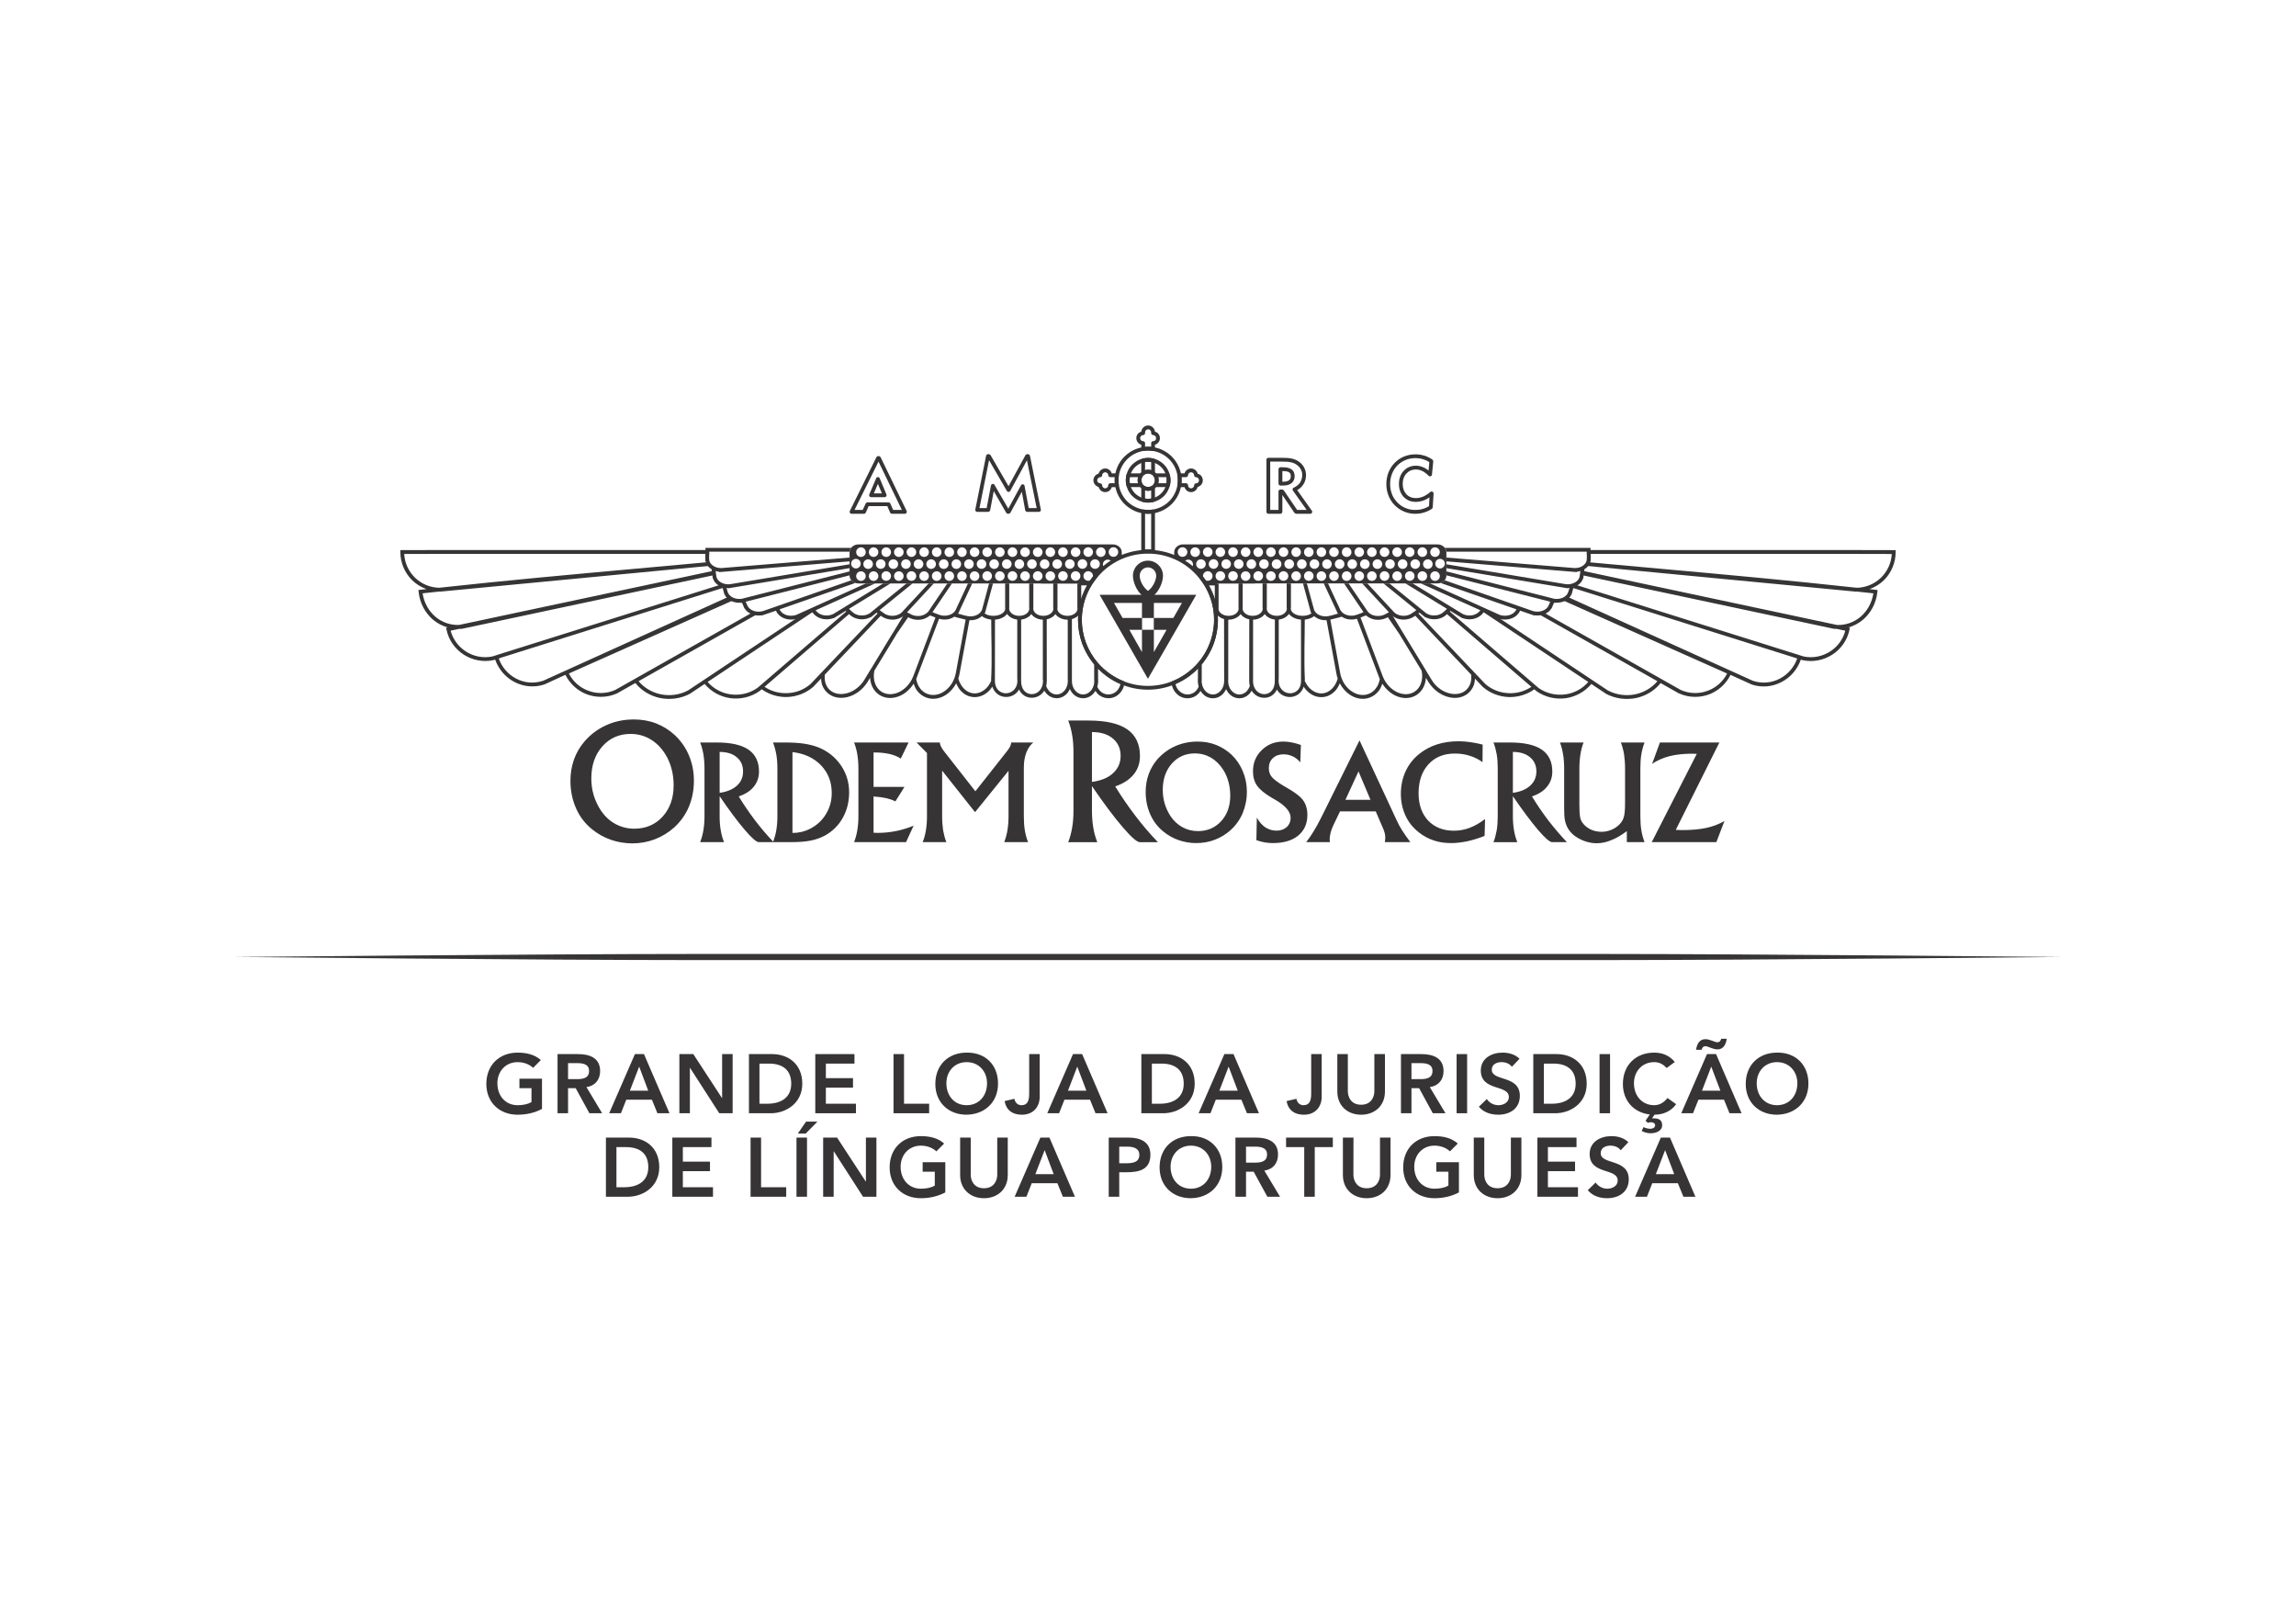 <?xml version="1.0" encoding="UTF-8"?> <!-- Creator: CorelDRAW X7 --> <svg xmlns="http://www.w3.org/2000/svg" xmlns:xlink="http://www.w3.org/1999/xlink" xml:space="preserve" width="297mm" height="210mm" style="shape-rendering:geometricPrecision; text-rendering:geometricPrecision; image-rendering:optimizeQuality; fill-rule:evenodd; clip-rule:evenodd" viewBox="0 0 29700 21000"> <defs> <style type="text/css"> <![CDATA[ .fil0 {fill:#373435} ]]> </style> </defs> <g id="Layer_x0020_1">  <path class="fil0" d="M7011 13951l-292 0 0 123 156 0 0 180c-47,27 -110,40 -179,40 -158,0 -262,-121 -262,-284 0,-152 104,-273 262,-273 77,0 151,27 200,74l100 -101c-80,-71 -184,-96 -301,-96 -235,0 -404,160 -404,405 0,238 169,398 404,398 118,0 224,-26 316,-75l0 -391z"></path> <path class="fil0" d="M7212 14398l136 0 0 -324 99 0 177 324 165 0 -203 -338c113,-16 177,-97 177,-208 0,-171 -139,-219 -285,-219l-266 0 0 765zm136 -441l0 -207 118 0c70,0 154,11 154,101 0,100 -89,106 -166,106l-106 0z"></path> <path class="fil0" d="M7880 14398l152 0 69 -175 332 0 71 175 156 0 -330 -765 -117 0 -333 765zm268 -292l120 -311 117 311 -237 0z"></path> <polygon class="fil0" points="8788,14398 8924,14398 8924,13811 8926,13811 9304,14398 9477,14398 9477,13633 9341,13633 9341,14201 9339,14201 8968,13633 8788,13633 "></polygon> <path class="fil0" d="M9688 14398l285 0c183,0 405,-121 405,-382 0,-260 -188,-383 -389,-383l-301 0 0 765zm136 -123l0 -519 124 0c166,0 287,74 287,260 0,185 -139,259 -310,259l-101 0z"></path> <polygon class="fil0" points="10546,14398 11072,14398 11072,14275 10683,14275 10683,14067 11034,14067 11034,13944 10683,13944 10683,13756 11053,13756 11053,13633 10546,13633 "></polygon> <polygon class="fil0" points="11558,14398 12019,14398 12019,14275 11694,14275 11694,13633 11558,13633 "></polygon> <path class="fil0" d="M12099 14019c0,238 169,398 404,398 239,-4 407,-164 407,-403 0,-245 -168,-405 -407,-400 -235,0 -404,160 -404,405l0 0zm143 -9c0,-152 104,-273 262,-273 159,0 264,121 264,273 0,163 -105,284 -264,284 -158,0 -262,-121 -262,-284l0 0z"></path> <path class="fil0" d="M13449 13633l-136 0 0 513c0,92 -22,148 -100,148 -48,0 -82,-33 -91,-83l-127 30c23,121 104,176 224,176 154,0 230,-109 230,-231l0 -553z"></path> <path class="fil0" d="M13547 14398l153 0 69 -175 331 0 71 175 156 0 -329 -765 -118 0 -333 765zm268 -292l120 -311 118 311 -238 0z"></path> <path class="fil0" d="M14764 14398l285 0c184,0 405,-121 405,-382 0,-260 -188,-383 -388,-383l-302 0 0 765zm136 -123l0 -519 125 0c166,0 287,74 287,260 0,185 -139,259 -310,259l-102 0z"></path> <path class="fil0" d="M15505 14398l153 0 69 -175 331 0 72 175 155 0 -329 -765 -118 0 -333 765zm268 -292l120 -311 118 311 -238 0z"></path> <path class="fil0" d="M17097 13633l-136 0 0 513c0,92 -23,148 -100,148 -48,0 -82,-33 -91,-83l-128 30c24,121 105,176 225,176 153,0 230,-109 230,-231l0 -553z"></path> <path class="fil0" d="M17915 13633l-137 0 0 480c0,75 -41,175 -171,175 -131,0 -172,-100 -172,-175l0 -480 -136 0 0 484c0,185 133,300 308,300 175,0 308,-115 308,-300l0 -484z"></path> <path class="fil0" d="M18122 14398l136 0 0 -324 99 0 177 324 164 0 -203 -338c114,-16 178,-97 178,-208 0,-171 -139,-219 -286,-219l-265 0 0 765zm136 -441l0 -207 118 0c70,0 154,11 154,101 0,100 -90,106 -166,106l-106 0z"></path> <polygon class="fil0" points="18842,14398 18978,14398 18978,13633 18842,13633 "></polygon> <path class="fil0" d="M19656 13693c-59,-57 -139,-79 -219,-79 -142,0 -282,73 -282,231 0,273 363,177 363,344 0,70 -72,105 -134,105 -61,0 -118,-29 -151,-80l-103 100c63,74 156,103 251,103 150,0 279,-80 279,-244 0,-272 -363,-184 -363,-338 0,-70 63,-98 126,-98 53,0 104,19 134,60l99 -104z"></path> <path class="fil0" d="M19834 14398l286 0c183,0 405,-121 405,-382 0,-260 -188,-383 -389,-383l-302 0 0 765zm137 -123l0 -519 124 0c166,0 287,74 287,260 0,185 -139,259 -310,259l-101 0z"></path> <polygon class="fil0" points="20691,14398 20827,14398 20827,13633 20691,13633 "></polygon> <path class="fil0" d="M21665 13735c-75,-88 -164,-121 -268,-121 -235,0 -404,160 -404,405 0,219 142,371 348,395l-55 81 29 27c13,-4 26,-8 40,-8 23,0 55,11 55,39 0,36 -38,46 -61,46 -32,0 -62,-8 -89,-22l-24 50c35,19 75,30 115,30 65,0 150,-26 150,-105 0,-83 -67,-89 -131,-89l32 -46c111,-1 212,-42 280,-136l-112 -80c-51,65 -110,93 -172,93 -157,0 -262,-121 -262,-284 0,-152 105,-273 262,-273 53,0 105,16 161,76l106 -78z"></path> <path class="fil0" d="M21748 14398l152 0 70 -175 331 0 71 175 156 0 -330 -765 -117 0 -333 765zm268 -292l120 -311 118 311 -238 0zm-5 -529c7,-24 20,-46 49,-46 35,0 97,41 156,41 81,0 109,-68 121,-137l-72 0c-7,23 -20,45 -49,45 -35,0 -98,-40 -156,-40 -81,0 -109,68 -121,137l72 0z"></path> <path class="fil0" d="M22582 14019c0,238 168,398 404,398 238,-4 407,-164 407,-403 0,-245 -169,-405 -407,-400 -236,0 -404,160 -404,405l0 0zm142 -9c0,-152 105,-273 263,-273 158,0 263,121 263,273 0,163 -105,284 -263,284 -158,0 -263,-121 -263,-284l0 0z"></path> <path class="fil0" d="M7838 15478l285 0c184,0 405,-121 405,-383 0,-259 -188,-382 -389,-382l-301 0 0 765zm136 -123l0 -519 124 0c167,0 288,74 288,259 0,186 -140,260 -310,260l-102 0z"></path> <polygon class="fil0" points="8697,15478 9223,15478 9223,15355 8833,15355 8833,15147 9184,15147 9184,15024 8833,15024 8833,14836 9203,14836 9203,14713 8697,14713 "></polygon> <polygon class="fil0" points="9709,15478 10170,15478 10170,15355 9845,15355 9845,14713 9709,14713 "></polygon> <path class="fil0" d="M10303 15478l136 0 0 -765 -136 0 0 765zm17 -817l102 0 152 -155 -147 0 -107 155z"></path> <polygon class="fil0" points="10648,15478 10784,15478 10784,14891 10786,14891 11164,15478 11337,15478 11337,14713 11201,14713 11201,15281 11199,15281 10828,14713 10648,14713 "></polygon> <path class="fil0" d="M12228 15031l-293 0 0 123 157 0 0 180c-48,27 -110,40 -179,40 -158,0 -263,-121 -263,-284 0,-152 105,-273 263,-273 76,0 151,27 199,74l101 -101c-80,-72 -185,-96 -302,-96 -235,0 -403,159 -403,405 0,238 168,398 403,398 118,0 224,-26 317,-75l0 -391z"></path> <path class="fil0" d="M13036 14713l-136 0 0 480c0,75 -41,175 -172,175 -130,0 -171,-100 -171,-175l0 -480 -137 0 0 484c0,185 133,300 308,300 175,0 308,-115 308,-300l0 -484z"></path> <path class="fil0" d="M13125 15478l152 0 69 -175 332 0 71 175 156 0 -330 -765 -117 0 -333 765zm268 -292l120 -311 117 311 -237 0z"></path> <path class="fil0" d="M14342 15478l136 0 0 -317 97 0c162,0 306,-34 306,-227 0,-169 -134,-221 -282,-221l-257 0 0 765zm136 -433l0 -215 97 0c74,0 163,13 163,107 0,103 -100,108 -178,108l-82 0z"></path> <path class="fil0" d="M15000 15099c0,238 168,398 404,398 238,-4 407,-164 407,-403 0,-245 -169,-405 -407,-400 -236,0 -404,159 -404,405l0 0zm142 -9c0,-152 105,-273 263,-273 159,0 263,121 263,273 0,163 -104,284 -263,284 -158,0 -263,-121 -263,-284l0 0z"></path> <path class="fil0" d="M15981 15478l137 0 0 -324 99 0 177 324 164 0 -203 -338c114,-17 177,-98 177,-208 0,-171 -138,-219 -285,-219l-266 0 0 765zm137 -441l0 -207 117 0c70,0 155,11 155,101 0,100 -90,106 -167,106l-105 0z"></path> <polygon class="fil0" points="16871,15478 17007,15478 17007,14836 17241,14836 17241,14713 16636,14713 16636,14836 16871,14836 "></polygon> <path class="fil0" d="M17987 14713l-136 0 0 480c0,75 -41,175 -172,175 -130,0 -172,-100 -172,-175l1 -480 -137 0 0 484c0,185 133,300 308,300 175,0 308,-115 308,-300l0 -484z"></path> <path class="fil0" d="M18872 15031l-293 0 0 123 157 0 0 180c-48,27 -111,40 -180,40 -157,0 -262,-121 -262,-284 0,-152 105,-273 262,-273 77,0 152,27 200,74l101 -101c-80,-72 -185,-96 -302,-96 -235,0 -404,159 -404,405 0,238 169,398 404,398 118,0 224,-26 317,-75l0 -391z"></path> <path class="fil0" d="M19680 14713l-136 0 0 480c0,75 -41,175 -172,175 -131,0 -172,-100 -172,-175l0 -480 -136 0 0 484c0,185 133,300 308,300 175,0 308,-115 308,-300l0 -484z"></path> <polygon class="fil0" points="19887,15478 20412,15478 20412,15355 20023,15355 20023,15147 20374,15147 20374,15024 20023,15024 20023,14836 20393,14836 20393,14713 19887,14713 "></polygon> <path class="fil0" d="M21064 14772c-59,-56 -139,-78 -219,-78 -141,0 -282,73 -282,231 0,273 363,177 363,344 0,70 -71,105 -134,105 -60,0 -117,-29 -151,-80l-102 99c62,75 155,104 250,104 150,0 280,-80 280,-244 0,-272 -363,-185 -363,-338 0,-70 63,-98 125,-98 53,0 105,19 134,60l99 -105z"></path> <path class="fil0" d="M21151 15478l153 0 69 -175 331 0 72 175 155 0 -329 -765 -118 0 -333 765zm268 -292l120 -311 118 311 -238 0z"></path> <path class="fil0" d="M14850 12417c0,0 -3998,0 -5901,0 -1903,0 -5901,-40 -5901,-40 0,0 3998,-39 5901,-39 1903,0 5901,0 5901,0 0,0 3998,0 5901,0 1903,0 5902,39 5902,39 0,0 -3999,40 -5902,40 -1903,0 -5901,0 -5901,0z"></path> <path class="fil0" d="M18628 7352c-34,0 -62,-28 -62,-62 0,-34 28,-62 62,-62 34,0 62,28 62,62 0,34 -28,62 -62,62zm-65 161c-34,0 -62,-28 -62,-62 0,-34 28,-62 62,-62 34,0 62,28 62,62 0,34 -28,62 -62,62zm-155 -217c0,-34 28,-62 62,-62 34,0 62,28 62,62 0,34 -28,62 -62,62 -34,0 -62,-28 -62,-62zm-9 217c-34,0 -62,-28 -62,-62 0,-34 28,-62 62,-62 35,0 62,28 62,62 0,34 -27,62 -62,62zm-154 -218c0,-34 28,-61 62,-61 34,0 62,27 62,61 0,35 -28,62 -62,62 -34,0 -62,-27 -62,-62zm-9 217c-34,0 -62,-27 -62,-62 0,-34 28,-62 62,-62 34,0 62,28 62,62 0,34 -28,62 -62,62zm-154 -216c0,-34 28,-62 62,-62 34,0 62,28 62,62 0,34 -28,62 -62,62 -34,0 -62,-28 -62,-62zm-9 217c-34,0 -62,-28 -62,-62 0,-34 28,-62 62,-62 34,0 62,28 62,62 0,34 -28,62 -62,62zm-154 -218c0,-34 28,-61 62,-61 34,0 62,27 62,61 0,35 -28,62 -62,62 -34,0 -62,-27 -62,-62zm-10 217c-34,0 -61,-27 -61,-62 0,-34 27,-62 61,-62 35,0 63,28 63,62 0,34 -28,62 -63,62zm-153 -216c0,-34 27,-62 62,-62 34,0 62,28 62,62 0,35 -28,62 -62,62 -35,0 -62,-27 -62,-62zm-10 217c-34,0 -62,-27 -62,-62 0,-34 28,-62 62,-62 34,0 62,28 62,62 0,35 -28,62 -62,62zm-153 -217c0,-34 27,-62 62,-62 34,0 62,28 62,62 0,34 -28,62 -62,62 -35,0 -62,-28 -62,-62zm-10 217c-34,0 -62,-28 -62,-62 0,-34 28,-62 62,-62 34,0 62,28 62,62 0,34 -28,62 -62,62zm-153 -217c0,-34 28,-62 62,-62 34,0 62,28 62,62 0,35 -28,62 -62,62 -34,0 -62,-27 -62,-62zm-10 217c-35,0 -62,-27 -62,-62 0,-34 27,-62 62,-62 34,0 62,28 62,62 0,35 -28,62 -62,62zm-153 -217c0,-34 28,-62 62,-62 34,0 62,28 62,62 0,34 -28,62 -62,62 -34,0 -62,-28 -62,-62zm-11 217c-34,0 -62,-28 -62,-62 0,-34 28,-62 62,-62 34,0 62,28 62,62 0,34 -28,62 -62,62zm-152 -217c0,-34 28,-62 62,-62 34,0 61,28 61,62 0,34 -27,62 -61,62 -34,0 -62,-28 -62,-62zm-11 217c-34,0 -62,-28 -62,-62 0,-34 28,-62 62,-62 34,0 62,28 62,62 0,34 -28,62 -62,62zm-152 -218c0,-34 28,-61 61,-61 35,0 63,27 63,61 0,35 -28,62 -63,62 -33,0 -61,-27 -61,-62zm-12 217c-33,0 -61,-27 -61,-62 0,-34 28,-62 61,-62 35,0 63,28 63,62 0,34 -28,62 -63,62zm-151 -216c0,-34 27,-62 62,-62 34,0 62,28 62,62 0,34 -28,62 -62,62 -35,0 -62,-28 -62,-62zm-12 217c-34,0 -62,-28 -62,-62 0,-34 28,-62 62,-62 34,0 62,28 62,62 0,34 -28,62 -62,62zm-152 -218c0,-34 28,-61 63,-61 34,0 62,27 62,61 0,35 -28,62 -62,62 -35,0 -63,-27 -63,-62zm-11 217c-34,0 -62,-27 -62,-62 0,-34 28,-62 62,-62 34,0 62,28 62,62 0,34 -28,62 -62,62zm-152 -216c0,-34 28,-62 63,-62 34,0 62,28 62,62 0,34 -28,62 -62,62 -35,0 -63,-28 -63,-62zm-11 217c-35,0 -62,-28 -62,-62 0,-34 27,-62 62,-62 34,0 62,28 62,62 0,34 -28,62 -62,62zm-152 -218c0,-34 28,-61 62,-61 35,0 62,27 62,61 0,35 -27,62 -62,62 -34,0 -62,-27 -62,-62zm-12 217c-34,0 -62,-27 -62,-62 0,-34 28,-62 62,-62 34,0 62,28 62,62 0,34 -28,62 -62,62zm-151 -216c0,-34 28,-62 62,-62 35,0 62,28 62,62 0,34 -27,62 -62,62 -34,0 -62,-28 -62,-62zm-12 217c-34,0 -62,-28 -62,-62 0,-34 27,-62 62,-62 34,0 62,28 62,62 0,34 -28,62 -62,62zm-151 -218c0,-34 28,-61 62,-61 34,0 62,27 62,61 0,35 -28,62 -62,62 -34,0 -62,-27 -62,-62zm-13 217c-34,0 -61,-27 -61,-62 0,-34 27,-62 61,-62 35,0 63,28 63,62 0,34 -28,62 -63,62zm-149 -217c0,-34 27,-61 61,-61 34,0 62,27 62,61 0,35 -28,62 -62,62 -34,0 -61,-27 -61,-62zm-14 217c-34,0 -62,-27 -62,-62 0,-34 28,-62 62,-62 34,0 62,28 62,62 0,34 -28,62 -62,62zm-150 -217c0,-34 28,-62 62,-62 34,0 62,28 62,62 0,34 -28,62 -62,62 -34,0 -62,-28 -62,-62zm-13 217c-34,0 -62,-28 -62,-62 0,-34 28,-62 62,-62 34,0 62,28 62,62 0,34 -28,62 -62,62zm-150 -217c0,-34 28,-61 62,-61 34,0 62,27 62,61 0,35 -28,62 -62,62 -34,0 -62,-27 -62,-62zm-75 -154c0,-34 28,-62 62,-62 34,0 62,28 62,62 0,34 -28,62 -62,62 -34,0 -62,-28 -62,-62zm18 201c-31,-26 -64,-50 -99,-72 10,-19 30,-32 54,-32 34,0 61,28 61,62 0,16 -6,31 -16,42zm-182 -202c0,-34 28,-62 62,-62 34,0 63,28 63,62 0,34 -29,62 -63,62 -34,0 -62,-28 -62,-62zm389 -62c34,0 62,28 62,62 0,34 -28,62 -62,62 -34,0 -62,-28 -62,-62 0,-34 28,-62 62,-62zm163 1c34,0 62,28 62,62 0,34 -28,62 -62,62 -34,0 -62,-28 -62,-62 0,-34 28,-62 62,-62zm164 0c34,0 62,28 62,62 0,34 -28,62 -62,62 -35,0 -62,-28 -62,-62 0,-34 27,-62 62,-62zm163 0c34,0 62,28 62,62 0,34 -28,62 -62,62 -34,0 -62,-28 -62,-62 0,-34 27,-62 62,-62zm163 0c34,0 62,28 62,62 0,34 -28,62 -62,62 -34,0 -62,-28 -62,-62 0,-34 28,-62 62,-62zm164 0c34,0 62,28 62,62 0,34 -28,62 -62,62 -35,0 -62,-28 -62,-62 0,-34 27,-62 62,-62zm163 0c34,0 62,28 62,62 0,34 -28,62 -62,62 -34,0 -62,-28 -62,-62 0,-34 28,-62 62,-62zm163 0c34,0 62,28 62,62 0,34 -28,62 -62,62 -34,0 -61,-28 -61,-62 0,-34 27,-62 61,-62zm163 0c35,0 63,28 63,62 0,34 -28,62 -63,62 -33,0 -61,-28 -61,-62 0,-34 28,-62 61,-62zm164 0c34,0 62,28 62,62 0,34 -28,62 -62,62 -34,0 -62,-28 -62,-62 0,-34 28,-62 62,-62zm163 0c34,0 62,28 62,62 0,34 -28,62 -62,62 -34,0 -62,-28 -62,-62 0,-34 28,-62 62,-62zm164 0c34,0 62,28 62,63 0,34 -28,61 -62,61 -35,0 -62,-27 -62,-61 0,-35 27,-63 62,-63zm163 0c34,0 62,28 62,62 0,34 -28,62 -62,62 -34,0 -62,-28 -62,-62 0,-34 28,-62 62,-62zm163 0c34,0 62,28 62,63 0,34 -28,61 -62,61 -34,0 -62,-27 -62,-61 0,-35 28,-63 62,-63zm163 0c35,0 63,28 63,62 0,34 -28,62 -63,62 -34,0 -61,-28 -61,-62 0,-34 27,-62 61,-62zm164 0c34,0 62,28 62,62 0,34 -28,62 -62,62 -34,0 -62,-28 -62,-62 0,-34 28,-62 62,-62zm163 0c34,0 62,28 62,62 0,34 -28,62 -62,62 -34,0 -62,-28 -62,-62 0,-34 28,-62 62,-62zm163 0c35,0 62,28 62,62 0,34 -27,62 -62,62 -34,0 -62,-28 -62,-62 0,-34 28,-62 62,-62zm164 0c34,0 62,28 62,62 0,34 -28,62 -62,62 -34,0 -62,-28 -62,-62 0,-34 28,-62 62,-62zm31 -38l-3289 0c-64,0 -116,46 -116,101l0 61c168,70 309,191 405,343l3000 0c64,0 116,-45 116,-101l0 -303c0,-55 -52,-101 -116,-101zm-4190 161c-35,0 -62,-28 -62,-62 0,-34 27,-62 62,-62 34,0 61,28 61,62 0,34 -27,62 -61,62zm-120 140c-10,-11 -17,-26 -17,-42 0,-34 28,-62 63,-62 22,0 42,13 53,32 -35,22 -68,46 -99,72zm-106 -201c0,-34 28,-62 63,-62 34,0 61,28 61,62 0,34 -27,62 -61,62 -35,0 -63,-28 -63,-62zm-13 216c-34,0 -62,-27 -62,-62 0,-34 28,-61 62,-61 34,0 62,27 62,61 0,35 -28,62 -62,62zm-88 155c-34,0 -62,-28 -62,-62 0,-34 28,-62 62,-62 34,0 62,28 62,62 0,34 -28,62 -62,62zm-137 -217c0,-34 28,-62 62,-62 34,0 62,28 62,62 0,34 -28,62 -62,62 -34,0 -62,-28 -62,-62zm-26 217c-34,0 -62,-27 -62,-62 0,-34 28,-62 62,-62 34,0 62,28 62,62 0,34 -28,62 -62,62zm-137 -217c0,-34 27,-61 62,-61 34,0 62,27 62,61 0,35 -28,62 -62,62 -35,0 -62,-27 -62,-62zm-26 217c-34,0 -63,-27 -63,-62 0,-34 29,-62 63,-62 33,0 61,28 61,62 0,34 -28,62 -61,62zm-137 -217c0,-34 28,-61 62,-61 34,0 62,27 62,61 0,35 -28,62 -62,62 -34,0 -62,-27 -62,-62zm-27 218c-34,0 -62,-28 -62,-62 0,-34 28,-62 62,-62 34,0 62,28 62,62 0,34 -28,62 -62,62zm-136 -217c0,-34 28,-62 62,-62 34,0 62,28 62,62 0,34 -28,62 -62,62 -34,0 -62,-28 -62,-62zm-27 216c-34,0 -62,-27 -62,-62 0,-34 28,-62 62,-62 34,0 62,28 62,62 0,34 -28,62 -62,62zm-137 -217c0,-34 29,-61 63,-61 34,0 61,27 61,61 0,35 -27,62 -61,62 -34,0 -63,-27 -63,-62zm-27 218c-34,0 -62,-28 -62,-62 0,-34 28,-62 62,-62 34,0 62,28 62,62 0,34 -28,62 -62,62zm-135 -217c0,-34 27,-62 61,-62 35,0 62,28 62,62 0,34 -27,62 -62,62 -34,0 -61,-28 -61,-62zm-28 216c-34,0 -62,-27 -62,-62 0,-34 28,-62 62,-62 34,0 62,28 62,62 0,34 -28,62 -62,62zm-135 -217c0,-34 27,-61 61,-61 34,0 63,27 63,61 0,35 -29,62 -63,62 -34,0 -61,-27 -61,-62zm-29 218c-34,0 -61,-28 -61,-62 0,-34 27,-62 61,-62 35,0 63,28 63,62 0,34 -28,62 -63,62zm-135 -217c0,-34 28,-62 62,-62 35,0 62,28 62,62 0,34 -27,62 -62,62 -34,0 -62,-28 -62,-62zm-28 216c-33,0 -62,-27 -62,-62 0,-34 29,-62 62,-62 35,0 62,28 62,62 0,34 -27,62 -62,62zm-135 -217c0,-34 28,-61 62,-61 34,0 62,27 62,61 0,35 -28,62 -62,62 -34,0 -62,-27 -62,-62zm-28 218c-34,0 -62,-28 -62,-62 0,-34 28,-62 62,-62 34,0 62,28 62,62 0,34 -28,62 -62,62zm-135 -217c0,-34 28,-62 62,-62 35,0 62,28 62,62 0,34 -27,62 -62,62 -34,0 -62,-28 -62,-62zm-28 217c-34,0 -62,-28 -62,-62 0,-34 28,-62 62,-62 34,0 61,28 61,62 0,34 -27,62 -61,62zm-135 -217c0,-34 28,-62 62,-62 35,0 62,28 62,62 0,34 -27,62 -62,62 -34,0 -62,-28 -62,-62zm-28 217c-35,0 -63,-27 -63,-62 0,-34 28,-62 63,-62 34,0 61,28 61,62 0,35 -27,62 -61,62zm-135 -217c0,-34 28,-62 62,-62 34,0 62,28 62,62 0,35 -28,62 -62,62 -34,0 -62,-27 -62,-62zm-29 217c-34,0 -62,-28 -62,-62 0,-34 28,-62 62,-62 34,0 62,28 62,62 0,34 -28,62 -62,62zm-134 -217c0,-34 28,-62 62,-62 34,0 62,28 62,62 0,34 -28,62 -62,62 -34,0 -62,-28 -62,-62zm-29 217c-34,0 -62,-27 -62,-62 0,-34 28,-62 62,-62 34,0 62,28 62,62 0,35 -28,62 -62,62zm-134 -217c0,-34 28,-62 62,-62 34,0 62,28 62,62 0,35 -28,62 -62,62 -34,0 -62,-27 -62,-62zm-30 216c-34,0 -62,-27 -62,-62 0,-34 28,-62 62,-62 34,0 62,28 62,62 0,34 -28,62 -62,62zm-133 -217c0,-34 28,-61 62,-61 34,0 62,27 62,61 0,35 -28,62 -62,62 -34,0 -62,-27 -62,-62zm-30 218c-34,0 -62,-28 -62,-62 0,-34 28,-62 62,-62 34,0 62,28 62,62 0,34 -28,62 -62,62zm-133 -217c0,-34 28,-62 62,-62 34,0 62,28 62,62 0,34 -28,62 -62,62 -34,0 -62,-28 -62,-62zm-30 216c-35,0 -62,-27 -62,-62 0,-34 27,-62 62,-62 34,0 62,28 62,62 0,34 -28,62 -62,62zm-133 -217c0,-34 28,-61 62,-61 34,0 62,27 62,61 0,35 -28,62 -62,62 -34,0 -62,-27 -62,-62zm-30 218c-35,0 -62,-28 -62,-62 0,-34 27,-62 62,-62 33,0 61,28 61,62 0,34 -28,62 -61,62zm-133 -217c0,-34 28,-62 62,-62 34,0 62,28 62,62 0,34 -28,62 -62,62 -34,0 -62,-28 -62,-62zm-31 217c-34,0 -62,-28 -62,-62 0,-34 28,-62 62,-62 35,0 62,28 62,62 0,34 -27,62 -62,62zm-127 -223c0,-34 28,-62 62,-62 34,0 62,28 62,62 0,34 -28,62 -62,62 -34,0 -62,-28 -62,-62zm127 -211c35,0 62,28 62,62 0,34 -27,62 -62,62 -34,0 -62,-28 -62,-62 0,-34 28,-62 62,-62zm164 0c33,0 61,28 61,62 0,34 -28,62 -61,62 -35,0 -62,-28 -62,-62 0,-34 27,-62 62,-62zm163 0c34,0 62,28 62,62 0,34 -28,62 -62,62 -35,0 -62,-28 -62,-62 0,-34 27,-62 62,-62zm163 0c34,0 62,28 62,62 0,34 -28,62 -62,62 -34,0 -62,-28 -62,-62 0,-34 28,-62 62,-62zm163 0c34,0 62,28 62,62 0,34 -28,62 -62,62 -34,0 -62,-28 -62,-62 0,-34 28,-62 62,-62zm164 0c34,0 62,28 62,63 0,34 -28,61 -62,61 -34,0 -62,-27 -62,-61 0,-35 28,-63 62,-63zm163 0c34,0 62,28 62,62 0,34 -28,62 -62,62 -34,0 -62,-28 -62,-62 0,-34 28,-62 62,-62zm164 0c34,0 61,28 61,63 0,34 -27,61 -61,61 -35,0 -63,-27 -63,-61 0,-35 28,-63 63,-63zm163 0c34,0 61,28 61,62 0,34 -27,62 -61,62 -34,0 -62,-28 -62,-62 0,-34 28,-62 62,-62zm163 0c34,0 62,28 62,62 0,34 -28,62 -62,62 -34,0 -62,-28 -62,-62 0,-34 28,-62 62,-62zm163 0c35,0 62,28 62,62 0,34 -27,62 -62,62 -33,0 -62,-28 -62,-62 0,-34 29,-62 62,-62zm163 0c35,0 63,28 63,62 0,34 -28,62 -63,62 -34,0 -61,-28 -61,-62 0,-34 27,-62 61,-62zm164 0c34,0 62,28 62,62 0,34 -28,62 -62,62 -34,0 -62,-28 -62,-62 0,-34 28,-62 62,-62zm163 0c34,0 62,28 62,62 0,34 -28,62 -62,62 -34,0 -62,-28 -62,-62 0,-34 28,-62 62,-62zm164 0c34,0 62,28 62,62 0,34 -28,62 -62,62 -34,0 -62,-28 -62,-62 0,-34 28,-62 62,-62zm163 0c34,0 62,28 62,62 0,34 -28,62 -62,62 -34,0 -62,-28 -62,-62 0,-34 28,-62 62,-62zm164 0c33,0 61,28 61,62 0,34 -28,62 -61,62 -34,0 -63,-28 -63,-62 0,-34 29,-62 63,-62zm163 0c34,0 62,28 62,62 0,34 -28,62 -62,62 -34,0 -62,-28 -62,-62 0,-34 28,-62 62,-62zm163 -1c34,0 62,28 62,62 0,34 -28,62 -62,62 -34,0 -62,-28 -62,-62 0,-34 28,-62 62,-62zm318 -37l-3289 0c-64,0 -116,46 -116,101l0 303c0,56 52,101 116,101l3000 0c96,-152 238,-272 405,-343l0 -61c0,-55 -52,-101 -116,-101z"></path> <path class="fil0" d="M20575 7125l0 -39 -1885 0c12,14 19,31 20,49l1815 0 0 39 2 0 0 33 -1 0 0 25c0,31 -16,59 -43,79 -27,23 -67,36 -111,36l-3 0 -1659 -136 0 49 1661 137 26 2 0 -4c16,-1 30,-6 45,-10l-1 11 1 0 -5 33 0 0 -3 24c-4,31 -25,58 -54,76l0 0c-32,20 -73,31 -116,27l-6 0 -1548 -258 0 50 1548 257 25 4 0 -3c6,0 12,-2 19,-3l-8 29 0 0 -7 22c-8,31 -32,56 -64,73 -34,17 -77,24 -120,17l-3 -1 -1390 -353 0 51 1343 341 -12 30 0 -1 -8 19c-12,30 -40,54 -75,68 -36,14 -80,18 -121,7l-5 -1 -1145 -399c-13,16 -31,28 -52,35l981 341 -7 13c-17,29 -48,51 -85,62 -38,11 -82,11 -122,-2l-4 -2 -899 -406 -119 0 769 347 -9 12c-23,27 -58,46 -97,53 -39,7 -83,2 -120,-16l-3 -2 -646 -394 -93 0 536 328 -1 1 1 0 -32 31 -13 11c-28,26 -66,40 -107,43 -40,3 -82,-6 -115,-28l-3 -2 -474 -384 -77 0 425 345 -7 5 1 1 -38 26 -1 0 -13 10c-33,23 -74,33 -114,32 -41,-2 -80,-16 -109,-40l-2 -2 -350 -377 -67 0 346 373 -37 19 -16 9c-36,18 -78,24 -119,18 -39,-6 -76,-23 -99,-51l-1 -1 -250 -367 -59 0 252 371 -20 8 1 1 -51 19 0 0 -17 6c-39,15 -82,16 -120,6 -38,-10 -70,-31 -88,-60l-2 -2 -162 -349 -55 0 175 375 8 17 -11 2 -28 7 1 1 -55 14 0 0 -18 4c-42,11 -85,7 -121,-7 -35,-14 -63,-38 -75,-68l-1 -2 -94 -343 -50 0 98 361 6 23 5 -1c0,1 1,2 2,3 -2,1 -2,2 -4,3 -28,19 -68,30 -112,30 -44,0 -83,-11 -112,-30 -25,-17 -41,-39 -41,-62 0,-4 0,-7 1,-10l1 -5 0 -312 -55 0 0 311 1 5c0,0 0,2 0,5l0 0c0,1 1,3 1,6 0,24 -14,46 -36,63l0 0c-24,18 -57,29 -94,29 -37,0 -71,-11 -95,-29l0 0c-22,-17 -35,-39 -35,-63 0,-1 0,-3 0,-6 0,-3 0,-4 0,-5l1 -4 0 -312 -55 0 0 311 1 4c0,1 0,3 1,6l0 0c0,1 0,3 0,6 0,24 -14,46 -36,63l0 0c-23,18 -57,29 -94,29 -37,0 -71,-11 -94,-29l0 0c-22,-17 -36,-39 -36,-63 0,-1 0,-3 0,-6 0,-3 1,-4 1,-5l0 -4 0 -312 -54 0 0 311 0 4c0,1 1,3 1,6l0 0c0,1 0,3 0,6 0,24 -14,46 -35,63l0 0c-24,18 -57,29 -95,29 -37,0 -70,-11 -94,-29l0 0c-22,-17 -36,-39 -36,-63 0,-4 1,-8 1,-11l0 -4 0 -312 -49 0 0 300c5,26 9,53 12,80 9,19 24,35 42,49l0 0c32,24 76,40 124,40 48,0 92,-16 124,-40l0 0c13,-9 23,-21 32,-33 9,12 19,24 32,33l0 0c32,24 76,40 124,40 48,0 92,-16 124,-40l0 0c13,-9 23,-21 32,-33 9,12 19,24 32,33l0 0c32,24 75,40 124,40 48,0 92,-16 124,-40l0 0c13,-10 24,-22 33,-35 10,13 22,26 38,36 36,24 85,39 139,39 54,0 103,-15 139,-39 4,-2 6,-5 9,-7 18,14 37,27 59,36 40,16 86,21 133,13l0 1 18 -5 101 -25 28 -7 -1 -1 19 -5c19,12 40,22 63,29 42,11 90,11 134,-2l1 1 16 -6 95 -37 3 -1 2 3 4 -2c31,28 71,46 115,53 44,6 91,1 132,-16l1 0 16 -8 65 -34 4 4 15 16 3 -2c35,25 79,38 123,40 44,1 90,-8 129,-31l0 1 15 -10 71 -50 59 48 17 13 2 -2c39,21 85,29 129,26 45,-3 89,-18 123,-44l1 0 13 -12 56 -52 138 85 19 11 1 -2c42,15 89,19 132,11 43,-8 83,-27 113,-56l1 1 12 -16 17 -21 189 85 20 10 2 -3c44,11 91,9 132,-3 41,-12 78,-35 102,-67l1 0 11 -18 12 -20 159 55 22 8 1 -3c46,7 91,1 130,-14 40,-16 73,-42 93,-76l2 0 8 -19 23 -54 14 3 1 -3c46,3 91,-6 128,-24 37,-19 66,-47 82,-82l2 1 6 -23 20 -73c18,-6 36,-13 51,-23l0 0c34,-22 60,-52 71,-88l3 0 3 -24 11 -82 2 -17c6,-3 13,-6 18,-10 31,-24 53,-57 60,-93l2 0 0 -132 -1 0zm-1950 418l0 0 0 -1 0 1zm-7630 -67c0,0 0,0 0,-1 0,1 0,1 0,1l0 0zm80 67l0 -1 0 1zm2861 315l1 4c1,3 1,7 1,11 0,24 -14,46 -36,63 -24,18 -57,29 -94,29 -38,0 -71,-11 -95,-29l0 0c-22,-17 -36,-39 -36,-63 0,-3 0,-5 1,-6l0 0c0,-3 0,-4 1,-6l0 -4 0 -311 -55 0 0 312 1 4c0,0 0,2 1,5 0,3 0,5 0,6 0,24 -14,46 -36,63l0 0c-24,18 -57,29 -94,29 -37,0 -71,-11 -95,-29l0 0c-21,-17 -35,-39 -35,-63 0,-3 0,-5 0,-6l0 0c1,-3 1,-4 1,-6l0 -4 0 -311 -54 0 0 312 0 4c0,0 0,2 1,5 0,3 0,5 0,6 0,24 -14,46 -35,63l0 0c-24,18 -58,29 -94,29 -38,0 -71,-11 -95,-29l0 0c-22,-17 -36,-39 -36,-63 0,-3 0,-5 0,-6l1 0c0,-3 0,-5 0,-5l0 -5 0 -311 -53 0 0 312 0 5c0,3 1,6 1,10 0,23 -16,45 -41,62 -29,19 -68,30 -112,30 -44,0 -84,-11 -112,-30 -1,-1 -3,-2 -4,-3 1,-1 2,-2 3,-3l4 1 6 -23 98 -361 -51 0 -92 343 -2 2c-12,30 -40,54 -75,68 -36,14 -79,18 -121,7l-18 -4 0 0 -55 -14 1 -1 -28 -7 -11 -2 8 -17 175 -375 -55 0 -162 349 -1 2c-19,29 -51,50 -89,60 -38,10 -82,9 -121,-6l-16 -6 0 0 -51 -19 0 -1 -19 -8 252 -371 -60 0 -248 367 -2 1c-24,27 -60,45 -99,51 -40,6 -83,0 -119,-18l-16 -9 -37 -19 346 -373 -67 0 -350 377 -2 2c-29,24 -68,38 -109,40 -40,1 -82,-9 -114,-31l-14 -11 -38 -26 1 -1 -7 -5 425 -345 -78 0 -473 384 -3 2c-33,22 -75,31 -116,28 -40,-3 -79,-17 -106,-43l-12 -11 -1 0 -32 -31 1 0 -1 -1 536 -328 -94 0 -644 394 -4 2c-37,18 -81,23 -120,16 -39,-7 -75,-26 -97,-53l-9 -12 769 -347 -119 0 -899 406 -5 2c-40,13 -83,13 -121,2 -37,-11 -68,-33 -85,-62l-7 -13 980 -341c-20,-7 -38,-19 -51,-35l-1145 399 -5 1c-41,11 -85,7 -121,-7 -35,-14 -63,-38 -75,-68l-9 -19 0 1 -12 -30 1344 -341 0 -51 -1390 353 -3 1c-43,7 -86,0 -120,-17 -32,-17 -56,-42 -65,-73l-6 -22 -7 -29c6,1 11,3 18,3l0 3 25 -4 1548 -257 0 -50 -1548 258 -6 0c-44,4 -85,-7 -116,-27l0 0c-29,-19 -50,-45 -54,-76l-3 -24 -5 -33 1 0 -1 -11c14,4 29,9 45,10l0 4 26 -2 1661 -137 0 -49 -1659 136 -4 0c-43,0 -82,-13 -111,-36 -26,-20 -43,-48 -43,-79l0 -25 0 -33 2 0 0 -39 1815 0c1,-18 8,-35 20,-49l-1885 0 0 39 -1 0 0 132 3 0c7,36 28,69 59,93 5,4 12,7 18,10l2 17 11 82 4 24 2 0c11,36 37,66 71,88 15,10 33,17 51,23l20 73 6 23 2 -1c16,35 45,63 82,82 37,18 82,28 128,24l1 3 14 -3 23 54 8 19 2 0c20,34 53,60 93,76 39,15 85,21 130,14l0 3 23 -8 160 -55 11 20 10 18 2 0c25,32 61,55 102,67 41,12 88,14 132,3l2 3 20 -10 189 -85 17 21 12 16 1 -1c30,29 70,48 113,56 43,8 90,4 131,-11l3 2 18 -11 139 -85 56 52 12 12 1 -1c34,27 78,42 123,45 44,3 89,-5 129,-26l2 2 17 -13 59 -48 71 50 14 10 1 -1c39,23 84,32 129,31 44,-2 88,-15 123,-40l3 2 15 -16 4 -4 65 34 16 8 1 0c41,17 88,22 132,16 43,-7 84,-25 115,-53l4 2 2 -3 2 1 96 37 16 6 1 -1c44,13 92,13 134,2 23,-7 44,-17 63,-29l19 5 -1 1 28 7 101 25 18 5 1 -1c46,8 92,3 132,-13 22,-9 42,-22 59,-37 2,3 5,6 9,8 36,24 85,39 139,39 54,0 103,-15 139,-39 16,-10 28,-23 38,-36 9,13 20,25 33,35l0 0c32,24 76,40 125,40 47,0 91,-16 123,-40l1 0c12,-9 23,-21 31,-33 9,12 19,24 32,33l0 0c32,24 76,40 124,40 48,0 92,-16 124,-40l0 0c13,-9 23,-21 32,-33 9,12 19,24 31,33l1 0c32,24 76,40 124,40 48,0 92,-16 124,-40l0 0c18,-14 32,-30 42,-49 3,-27 7,-54 12,-80l0 -300 -50 0 0 312z"></path> <path class="fil0" d="M15561 8574l0 0 1 -1c0,0 0,0 0,0l-1 1 0 0 0 0zm-1 1c0,0 0,1 -1,1l0 0 1 -1zm-110 378c-26,18 -56,29 -89,29 -40,0 -77,-17 -104,-43 -26,-24 -44,-56 -51,-92 61,-27 119,-59 173,-98 42,-31 81,-64 117,-101 0,16 0,32 0,49 -1,37 -1,75 -1,113 0,13 1,27 4,41 0,0 0,0 0,1 0,2 1,5 2,7 1,8 3,15 4,23 -12,29 -31,53 -55,71zm9046 -1838l-487 -1 -3459 0 0 35 1 0 0 15 3458 0 462 1c-6,117 -57,224 -135,302 -81,81 -193,132 -316,135 -849,-93 -1694,-170 -2539,-246 -317,-28 -634,-57 -937,-85 0,1 0,1 -1,1 -6,17 -17,33 -30,46l3494 334 2 0 0 0c4,0 7,-1 10,-1 71,8 143,15 214,23 -19,123 -80,230 -167,304 -83,70 -190,109 -303,105l-334 -71 -2960 -630 -2 7 -4 32 -1 10 -1 7 3259 694 1 0 2 0c0,0 0,0 4,1l0 0c10,1 19,-1 29,0l114 24c-30,114 -102,208 -195,268 -99,64 -222,91 -346,65l-97 -31 -3 -1 -1 0 -2688 -845 -167 -52c-12,6 -25,10 -40,14l-1 4 1 0 -5 19 2885 907 1 0 34 12c-42,116 -123,206 -223,259 -102,54 -223,69 -341,32 -4,-1 -7,-2 -10,-3l-2398 -1086c-9,8 -20,14 -30,20 -13,8 -25,16 -39,21l1712 763 422 188c-53,105 -143,182 -246,221 -111,43 -237,43 -353,-8l-1776 -1003c-19,8 -40,12 -61,14 -5,0 -9,1 -13,1l1547 874c-72,87 -174,145 -283,169 -118,25 -246,10 -359,-50l-865 -576 -618 -412 -127 -57 -16 21 1374 915c-76,89 -182,144 -293,160 -119,17 -246,-9 -351,-83l-13 -12 -23 -19 -1130 -973 -37 33 1111 957c-86,58 -188,86 -289,82 -109,-3 -219,-42 -306,-118l-884 -931 -40 29 0 0 740 780c5,43 1,86 -13,123 -15,37 -39,69 -72,92 -55,38 -128,45 -200,26 -74,-19 -147,-66 -201,-136 -3,-5 -7,-11 -11,-16 -4,-5 -8,-11 -11,-16l0 0 0 0 -86 -141 0 0 0 -1 -441 -725 -13 7 0 0 -23 13 -7 3 -14 8 160 233 292 480c12,62 8,122 -13,173 -20,49 -55,89 -103,111 -61,29 -133,24 -200,-6 -67,-31 -130,-90 -170,-167 -3,-6 -6,-12 -8,-18l0 0c-3,-5 -5,-10 -8,-17l0 0 0 0 -298 -788 -30 12c-5,1 -11,3 -16,5l0 0 298 788 0 1c1,0 1,1 1,2 2,3 2,5 4,8 0,1 0,2 1,3 -8,49 -27,93 -56,127l0 1c-27,34 -64,59 -108,71 -66,18 -138,2 -198,-39 -62,-42 -114,-109 -139,-192l-1 0c-3,-12 -7,-25 -9,-38l0 0 -133 -722 -2 1 0 -1c-15,5 -31,7 -47,7l134 725 0 0c3,14 6,28 11,42l0 0c0,3 2,6 3,10 0,0 0,1 1,2 -15,52 -40,98 -74,131 -33,33 -73,55 -118,60 -65,7 -127,-21 -175,-71 -24,-24 -43,-56 -60,-91 1,-5 2,-11 2,-17 -13,-264 -1,-537 -1,-801 -17,1 -34,-1 -49,-7l0 810c13,248 -314,227 -288,-14l0 -783 0 0 0 -4c-12,1 -24,0 -35,0 -4,-1 -9,0 -14,-2l0 2 -1 0 -1 821c0,212 -234,216 -275,51 -1,-6 -3,-13 -4,-19 -2,-11 -3,-21 -3,-32 0,-4 0,-8 1,-11l0 0c0,-5 0,-9 0,-11l0 -2 0 -796 0 0c-1,0 -3,0 -3,0 -17,0 -32,-2 -46,-5l-1 825c0,11 1,23 2,35 1,1 1,3 2,4 1,8 2,15 4,23 -11,31 -29,59 -52,79 -24,19 -53,31 -83,31 -40,0 -75,-19 -102,-50 -27,-31 -43,-75 -43,-122 0,-8 0,-16 1,-22l0 -2 0 -796c-9,0 -18,-2 -27,-4 -9,-1 -19,-2 -27,-5 0,66 0,131 0,197 0,210 1,421 1,632 0,47 -17,91 -44,122 -27,31 -62,50 -102,50 -39,0 -75,-19 -101,-50 -17,-20 -30,-45 -37,-73 -1,-6 -3,-10 -3,-16 -3,-11 -4,-22 -4,-33 0,-4 0,-8 1,-11l0 0c0,-5 0,-9 0,-11l0 -2 0 -193c2,-2 3,-3 4,-4l0 0c0,0 0,0 0,0l4 -5 0 0 0 0 1 0 -1 -1c4,-4 7,-9 11,-14l-1 3 5 -7 0 -1c55,-72 100,-152 132,-237 35,-98 55,-203 55,-312 0,-32 -2,-64 -5,-96 -8,-14 -12,-30 -12,-46 0,-5 0,-10 1,-15l0 -14c-8,-41 -19,-81 -32,-120 -18,-53 -42,-105 -69,-153l101 0 0 -25 307 0 0 25 4 0 0 -25 181 0c-1,-8 -1,-16 0,-24l-623 0c-5,-8 -11,-16 -17,-24 -7,-12 -15,-23 -25,-35l-7 -9 -62 0 30 40c1,0 2,1 2,2 56,73 101,155 131,244 30,86 46,179 46,275 0,104 -19,203 -53,294 -35,96 -86,183 -151,260 -45,52 -96,99 -152,140 -55,40 -116,74 -180,100l-17 7 1 18c6,55 31,105 68,140 37,36 86,57 139,57 44,0 84,-14 117,-38 21,-16 38,-35 52,-57 7,10 13,20 21,29 35,41 84,66 138,66 55,0 104,-25 139,-66 13,-16 24,-34 32,-52 9,18 20,36 33,52 35,41 84,66 139,66 42,0 82,-16 114,-43 18,-15 33,-34 45,-55 76,125 263,125 326,-15 77,136 290,133 347,-37 12,17 23,35 38,49 58,61 135,94 215,85 56,-6 107,-32 148,-73 28,-28 49,-65 66,-104 32,60 76,110 127,145 72,49 158,68 239,46 54,-15 99,-46 133,-88l1 0c22,-29 38,-63 50,-99 45,70 106,125 173,156 79,36 166,41 241,6 60,-28 103,-77 128,-137 12,-31 20,-66 22,-101l35 58 0 0c4,6 9,12 13,18 4,6 8,12 13,18 61,79 143,132 227,154 85,23 172,13 240,-34 42,-29 72,-69 90,-115 10,-27 15,-57 17,-88l100 106 1 1 0 0c97,84 217,127 337,131 116,3 232,-31 329,-100l24 20 2 2c115,82 255,111 386,92 124,-19 241,-82 326,-183l186 124 1 1 1 1c123,66 264,82 393,55 124,-27 236,-94 315,-193l237 134 1 0 2 0c128,58 268,57 391,11 115,-45 214,-132 273,-251l271 123 0 0 2 0c5,2 8,4 11,5 131,40 265,24 379,-37 111,-58 201,-159 247,-288l20 6 1 1 1 0 1 0c137,29 274,-1 384,-72 110,-71 193,-184 222,-322l0 -1 5 -24 -20 -4c69,-20 134,-53 189,-100 100,-85 170,-210 186,-355l0 0c0,0 0,-1 1,-5l2 -24 -24 -3c-26,-3 -53,-6 -79,-9 70,-26 134,-65 187,-117 92,-93 150,-221 150,-362l0 -25 -25 0zm-8937 1461l0 0 -1 2c0,-1 0,-1 1,-2zm-5 6l0 1 0 -1c0,0 0,0 0,0l2 -1c-1,0 -1,1 -1,1l-1 0zm9 -9l0 -1 0 0c0,0 0,0 0,1zm-7 7l0 0 0 0 0 1 0 -1zm1 -1l0 1 -1 0 1 -1zm-1413 1l0 1 0 -1 0 0zm300 359c-28,26 -65,43 -106,43 -32,0 -63,-11 -88,-29 -24,-18 -44,-42 -56,-71 2,-8 4,-15 6,-23 0,-2 0,-5 1,-7 0,-1 0,-1 0,-1 3,-14 4,-28 4,-41 0,-38 0,-76 -1,-113 0,-17 0,-33 0,-49 36,37 75,71 117,101 53,39 111,71 173,98 -8,36 -26,68 -50,92zm-94 -230c-57,-41 -108,-88 -153,-140 -64,-77 -116,-164 -151,-260 -34,-91 -52,-190 -52,-294 0,-96 16,-189 46,-275 30,-89 75,-171 131,-244 1,-1 1,-2 2,-2l30 -40 -62 0 -8 9c-8,12 -17,23 -25,35 -5,8 -10,16 -16,24l-623 0c1,8 1,16 0,24l181 0 0 25 4 0 0 -25 307 0 0 25 101 0c-27,48 -50,100 -69,153 -13,39 -24,79 -32,120l0 14c1,5 2,10 2,15 0,16 -5,32 -13,46 -4,32 -5,64 -5,96 0,109 19,214 55,312 32,85 77,165 132,237l0 1 5 7 -1 -3c4,5 7,10 11,15l0 0c0,0 0,0 0,0l0 0 0 0 4 5c0,0 0,0 0,0l0 0c1,1 2,3 3,4l0 193 0 2c1,2 1,6 1,11l0 0c0,3 0,7 0,11 0,11 -1,23 -2,34 -1,3 -3,7 -3,10 -7,31 -20,57 -38,78 -26,31 -63,50 -101,50 -40,0 -76,-19 -102,-50 -27,-31 -43,-75 -43,-122 0,-211 0,-422 0,-632 0,-66 0,-131 0,-197 -9,3 -19,4 -28,5 -9,2 -16,4 -26,4l0 796 0 2c1,6 1,14 1,22 0,47 -17,91 -43,122 -26,31 -63,50 -102,50 -31,0 -59,-12 -83,-31 -23,-20 -41,-47 -52,-79 2,-8 3,-15 5,-23 0,-1 0,-3 0,-4 2,-12 3,-24 3,-35l-1 -825c-14,3 -28,5 -44,5 -2,0 -3,0 -5,0l-1 0 0 796 0 2c1,2 1,6 1,11l0 0 1 0c0,3 0,7 0,11 0,11 -2,21 -3,31 -1,7 -3,14 -4,20 -41,165 -276,161 -276,-51l0 -821 -1 0 0 -2c-4,2 -9,1 -14,2 -12,0 -23,1 -34,0l0 4 -1 0 0 783c27,241 -301,262 -289,14l1 -810c-16,6 -32,8 -49,7 0,264 13,537 -1,801l0 0c0,6 1,12 1,17 -16,35 -35,67 -59,91 -48,50 -111,78 -175,71 -45,-5 -85,-27 -118,-60 -33,-33 -59,-79 -74,-131 1,-1 1,-2 2,-2 0,-4 1,-7 2,-10l0 0c5,-14 8,-28 11,-42l0 0 134 -725c-16,0 -31,-2 -47,-7l0 1 -2 -1 -133 722 0 0c-3,13 -6,26 -10,38l0 0c-25,83 -77,150 -139,192 -60,41 -132,57 -198,39 -44,-12 -81,-37 -109,-71l0 -1c-28,-34 -47,-78 -55,-127 0,-1 1,-2 1,-3 1,-3 3,-6 4,-9 0,0 0,-1 0,-1l0 -1 299 -788 0 0c-5,-2 -11,-4 -17,-5l0 0 -29 -12 -298 788 -1 0 0 0c-2,7 -4,12 -7,17l0 0c-2,6 -5,12 -8,18 -40,77 -103,136 -170,167 -67,30 -139,35 -200,6 -48,-22 -83,-62 -103,-111 -21,-51 -25,-111 -13,-173l274 -450 17 -29 161 -234 -44 -24 -13 -7 -145 239 0 0 -27 43 -268 442 -2 2 0 0 -85 141 0 0 0 0c-3,5 -7,11 -11,16 -4,5 -8,11 -12,16 -54,70 -127,117 -200,136 -72,19 -145,12 -200,-26 -34,-23 -58,-55 -72,-92 -14,-37 -18,-80 -13,-123l741 -780 0 0 -41 -29 -885 931c-87,76 -196,115 -305,118 -102,3 -204,-24 -290,-82l1112 -957 -19 -16 -17 -17 -1131 973 -23 19 -14 12c-105,74 -231,100 -350,83 -111,-16 -217,-71 -294,-160l1375 -915 -17 -21 -126 57 -304 203 -1180 785c-112,60 -240,75 -358,50 -110,-24 -211,-82 -283,-169l37 -21 1510 -853c-5,0 -10,-1 -16,-2 -20,-2 -40,-5 -58,-13l0 0 -1776 1003c-116,51 -242,51 -352,8 -104,-39 -193,-116 -247,-221l422 -188 1713 -763c-16,-5 -28,-13 -40,-21 -11,-7 -22,-12 -30,-20l-2398 1086c-3,1 -6,2 -11,3 -117,37 -238,22 -340,-32 -100,-53 -181,-143 -223,-259l34 -12 0 0 2885 -907 -4 -19 1 0 -1 -4c-15,-4 -28,-8 -40,-14l-1 0 -2855 897 0 0 -3 1 -97 31c-124,26 -248,-1 -346,-65 -93,-60 -165,-154 -196,-268l114 -24c10,-1 20,1 30,0l0 0c4,-1 4,-1 5,-1l1 0 1 0 3259 -694 -5 -36 -2 -20 -2961 630 -334 71c-113,4 -220,-35 -303,-105 -87,-74 -149,-181 -167,-304 71,-8 143,-15 214,-23 3,0 6,1 10,1l0 0 2 0 3494 -334c-14,-13 -24,-29 -31,-46l0 0 0 -1c-303,28 -620,57 -937,85 -845,76 -1690,153 -2539,246 -123,-3 -235,-54 -316,-135 -78,-78 -129,-185 -135,-302l462 -1 3458 0 0 -15 1 0 0 -35 -3459 0 -488 1 -24 0 0 25c0,141 58,269 150,362 52,52 116,91 188,117 -27,3 -54,6 -80,9l-24 3 2 24c1,4 1,5 1,5l0 0c16,145 86,270 186,355 55,47 120,80 189,100l-21 4 6 24 0 1c29,138 112,251 222,322 110,71 247,101 384,72l0 0 1 0 1 0 1 -1 20 -6c47,129 136,230 247,288 113,60 248,77 378,37 3,-1 7,-3 12,-4l2 -1 1 0 269 -123c60,119 158,206 274,251 122,46 263,47 392,-10l1 -1 1 0 237 -134c79,99 192,166 315,193 129,27 269,11 393,-55l1 -1 1 -1 186 -124c85,101 201,164 326,183 131,19 270,-10 386,-92l1 0 1 -2 24 -20c97,69 213,103 328,100 121,-4 241,-47 338,-131l0 0 1 -1 101 -106c1,31 6,61 16,88 18,46 48,86 90,115 68,47 155,57 241,34 83,-22 165,-75 226,-154 5,-6 10,-12 13,-18 4,-6 8,-12 12,-18l1 0 35 -58c2,35 10,70 22,101 25,60 68,109 128,137 75,35 161,30 241,-6 67,-31 128,-86 173,-156 12,36 27,70 50,99 34,42 80,73 134,88 81,22 167,3 239,-46 51,-35 95,-85 127,-145 17,39 38,76 66,104 41,41 91,67 148,73 80,9 157,-24 216,-85 13,-14 25,-32 37,-49 57,170 270,173 346,37 64,140 251,140 326,15 13,21 28,40 46,55 32,27 72,43 114,43 54,0 103,-25 139,-66 13,-16 24,-34 32,-53 9,19 20,37 33,53 35,41 84,66 139,66 54,0 103,-25 138,-66 8,-9 14,-19 21,-29 14,22 30,42 51,57 34,24 74,38 117,38 54,0 103,-21 140,-57 37,-35 62,-85 67,-140l3 -18 -18 -7c-64,-26 -125,-60 -180,-100zm-211 -135l0 0 0 0 0 0c0,0 0,0 0,0zm0 -1l-1 0 0 0c0,-1 0,-1 0,-1l-1 0 2 2 0 -1zm4 6l1 1 0 0 -1 -1zm3 4l0 -1 -1 0c0,-1 -1,-1 -1,-1l1 1 1 1zm-6 -7l2 2c0,-1 -1,-1 -1,-2l-1 0z"></path> <path class="fil0" d="M14812 5731l0 49c2,0 4,-1 4,-1 12,0 24,-1 36,-1 12,0 23,1 34,1 2,0 3,1 5,1l0 -49c0,-13 12,-25 25,-25 11,0 20,-4 28,-11 7,-7 11,-17 11,-28 0,-11 -4,-21 -11,-28 -8,-7 -17,-12 -28,-12 -13,0 -25,-12 -25,-24l0 -12c0,-10 -4,-20 -11,-27 -7,-7 -17,-12 -28,-12 -11,0 -21,5 -28,12 -7,7 -12,17 -12,27l0 12c0,12 -12,24 -24,24 -11,0 -21,5 -28,12 -7,7 -12,17 -12,28 0,11 5,21 12,28 7,7 17,11 28,11 12,0 24,12 24,25zm-49 77l0 -56c-14,-4 -27,-12 -38,-22l0 -1c-16,-16 -26,-38 -26,-62 0,-25 10,-47 26,-63l0 0c11,-10 24,-18 38,-22 3,-21 12,-39 26,-53l0 0c16,-16 39,-26 63,-26 24,0 46,10 62,26l0 0c14,14 23,32 26,53 15,4 28,12 38,22l0 0c17,16 26,38 26,63 0,24 -9,47 -26,62l0 1c-10,10 -23,18 -38,22l0 56c0,14 -14,26 -28,24 -9,-1 -19,-3 -30,-3 -11,-1 -21,-2 -30,-2 -10,0 -20,1 -31,2 -11,0 -21,2 -29,3 -15,2 -29,-10 -29,-24l0 0zm49 167l0 106c13,-4 26,-6 40,-6 14,0 27,2 39,6l0 -106c-3,-1 -7,-1 -10,-2 -10,-1 -19,-1 -29,-1 -10,-1 -20,0 -30,1 -3,1 -6,1 -10,2l0 0zm-476 301l0 0c0,0 0,0 0,0l0 0zm24 -26l60 0c0,-1 0,-3 0,-5 -1,-10 -1,-22 -1,-34 0,-12 0,-24 1,-34 0,-2 0,-4 0,-6l-60 0c-12,0 -24,-12 -24,-24 0,-11 -5,-20 -12,-27 -7,-7 -17,-12 -28,-12 -10,0 -20,5 -27,12 -7,7 -12,16 -12,27l0 1c0,12 -12,24 -25,24 -11,0 -20,5 -27,12 -8,7 -12,17 -12,28 0,11 4,21 12,28 7,7 17,11 27,11 13,0 25,13 25,25 0,11 5,21 12,28 7,7 17,12 27,12 11,-1 21,-5 28,-12l0 0c7,-7 12,-17 12,-28 0,0 0,0 0,0l0 -1 0 0c0,-12 12,-25 24,-25l0 0zm88 50l-66 0c-4,14 -12,28 -23,39l0 0c-16,16 -38,26 -63,26 -24,0 -46,-10 -62,-26l0 0c-11,-12 -19,-26 -24,-41 -15,-4 -29,-12 -40,-24 -16,-16 -26,-38 -26,-62 0,-25 10,-47 26,-63l0 0c11,-11 25,-19 40,-23 5,-16 13,-30 24,-41 16,-16 38,-26 62,-26 25,0 47,10 63,26 10,10 18,23 22,37l67 0c14,0 27,15 24,29 -1,8 -2,18 -3,30 -1,10 -1,21 -1,30 0,10 0,20 1,31 1,11 2,21 3,29 2,14 -10,29 -24,29l0 0zm167 -50l106 0c-3,-12 -5,-25 -5,-39 0,-13 2,-27 6,-40l-106 0c-1,4 -2,7 -2,11 -2,9 -2,19 -2,29 0,10 0,20 2,29 0,4 1,7 1,10l0 0zm276 855l0 -462c-2,0 -3,0 -5,0 -11,1 -22,2 -34,2 -12,0 -24,-1 -35,-2 0,0 -3,0 -5,0l0 462 79 0zm49 -490l0 515c0,12 -12,24 -24,24l-128 0c-12,0 -25,-12 -25,-24l0 -515c0,-14 14,-26 28,-24 9,1 19,2 30,3 11,1 21,1 31,1 9,0 19,0 30,-1 11,-1 21,-2 30,-3 14,-2 28,10 28,24l0 0zm-49 -167l0 -106c-12,4 -25,6 -39,6 -14,0 -27,-2 -40,-6l0 106c4,0 7,1 10,1 10,2 20,2 30,2 10,0 19,0 29,-2 3,0 7,0 10,-1l0 0zm29 -169c-1,-6 0,-13 3,-18 6,-7 9,-15 12,-24 2,-8 4,-17 4,-26 0,-9 -2,-18 -4,-26l0 0c-3,-9 -7,-17 -12,-24 -4,-5 -5,-11 -4,-17 -6,1 -12,0 -17,-4 -7,-5 -15,-9 -24,-12 -8,-2 -17,-4 -26,-4 -9,0 -18,2 -26,4l0 0c-9,3 -17,7 -24,12 -5,4 -11,5 -17,5 1,5 0,11 -4,16 -5,7 -9,15 -12,24l0 0c-3,8 -4,17 -4,26 0,9 1,18 4,26 2,9 6,17 11,24 4,5 6,12 4,18 6,-1 13,0 18,4 7,5 15,9 24,11l0 0c8,3 17,4 26,4 9,0 18,-1 26,-4 9,-2 17,-6 24,-11 5,-4 12,-5 18,-4l0 0zm62 -29l106 0c1,-3 2,-6 2,-9 1,-10 2,-20 2,-30 0,-10 -1,-20 -2,-29 -1,-4 -1,-7 -2,-11l-106 0c4,13 6,26 6,40 0,14 -2,27 -6,39l0 0zm126 50l-164 0c0,0 -3,0 -4,0 0,1 0,2 0,3l0 165c0,9 -9,22 -18,24 -12,3 -23,5 -35,6 -12,2 -23,2 -35,2 -12,0 -24,0 -35,-2 -12,-1 -24,-3 -35,-6 -9,-3 -19,-15 -19,-24l0 -165c0,-1 0,-2 0,-3 -1,0 -2,0 -2,0l-166 0c-9,0 -22,-10 -24,-19 -3,-12 -4,-23 -6,-35l0 0c-2,-11 -2,-23 -2,-35 0,-11 0,-24 2,-35 2,-12 4,-23 6,-35 3,-9 15,-19 24,-19l166 0 1 0c1,-1 1,-1 1,-2l0 -165c0,-10 10,-22 19,-24 11,-3 23,-5 35,-6 11,-2 23,-3 35,-3 12,0 23,1 35,3 12,1 23,3 35,6 9,2 18,14 18,24l0 165c0,1 0,1 0,2l3 0 165 0c10,0 22,10 24,19 3,11 5,23 7,35 1,11 2,24 2,35 0,12 -1,24 -2,35l0 0c-2,12 -4,23 -6,35 -3,9 -15,19 -25,19l0 0zm260 -24c0,0 0,0 0,0 0,0 0,0 0,0l0 0zm125 21c-4,16 -12,30 -23,42l0 0c-17,16 -39,26 -63,26 -24,0 -46,-10 -62,-26l-1 0c-10,-11 -18,-25 -22,-39l-66 0c-15,0 -27,-15 -25,-29 2,-8 3,-18 3,-29 1,-11 2,-21 2,-31 0,-9 -1,-20 -2,-30 0,-12 -1,-22 -3,-30 -2,-14 10,-29 24,-29l67 0c4,-14 13,-27 23,-37 16,-16 38,-26 62,-26 24,0 46,10 62,26 12,11 20,25 24,41 16,4 30,12 41,23 15,17 25,39 25,63 0,24 -10,46 -25,62 -11,11 -25,20 -41,23l0 0zm-46 -21l0 0c0,-12 12,-25 24,-25 11,0 21,-4 28,-11 7,-8 11,-17 11,-28 0,-11 -5,-21 -11,-28 -7,-7 -17,-12 -28,-12 -12,0 -24,-12 -24,-24l0 -1c-1,-11 -5,-20 -12,-27 -7,-7 -17,-12 -28,-12 -11,0 -21,5 -28,12 -7,7 -11,16 -11,27 0,12 -13,24 -25,24l-60 0c1,2 1,4 1,6l0 0c1,11 1,22 1,34 0,12 0,24 -1,34 0,2 0,4 -1,5l60 0c12,0 25,13 25,25l0 0 0 1c0,0 0,0 0,0 0,11 4,21 11,28l0 0c7,7 17,12 28,12 11,-1 21,-5 28,-12 7,-7 12,-17 12,-28l0 0z"></path> <path class="fil0" d="M15488 8654c-164,164 -390,266 -639,266 -249,0 -475,-102 -639,-266 -164,-163 -265,-390 -265,-639 0,-249 101,-475 265,-639 164,-163 390,-265 639,-265 249,0 475,102 639,265 164,164 266,390 266,639 0,249 -102,476 -266,639zm-639 217c236,0 450,-97 604,-251 156,-156 251,-369 251,-605 0,-235 -96,-449 -251,-604 -154,-155 -368,-251 -604,-251 -235,0 -450,96 -604,251 -155,155 -251,369 -251,604 0,236 96,450 251,605 154,154 369,251 604,251l0 0z"></path> <path class="fil0" d="M14913 6273c-16,16 -37,25 -61,25 -24,0 -46,-9 -62,-25 -16,-16 -25,-38 -25,-62 0,-24 9,-45 25,-61 16,-16 38,-26 62,-26 24,0 45,10 61,26 16,16 26,37 26,61 0,24 -10,46 -26,62zm35 -158c-25,-25 -59,-40 -96,-40 -38,0 -72,16 -96,40 -25,25 -40,59 -40,96 0,38 15,72 40,97 24,24 58,40 96,40 37,0 71,-16 96,-40 25,-25 40,-59 40,-97 0,-37 -15,-71 -40,-96z"></path> <path class="fil0" d="M14926 7992l0 -194 363 0 -111 194 -252 0zm0 442l0 -288 164 0 -164 288zm-1 -289l-152 0 0 -152 152 0 0 152zm-153 -153l-251 0 -111 -194 362 0 0 194zm0 442l-163 -288 163 0 0 288zm-29 -988c0,-59 47,-108 106,-108 59,0 107,49 107,108 0,63 -50,159 -106,196l0 0 -1 0c0,0 -1,0 -1,-1 -56,-42 -105,-124 -105,-195zm190 247c65,-57 111,-170 111,-247 0,-107 -88,-195 -195,-195 -107,0 -194,88 -194,195 0,77 45,190 111,247l-542 0 313 543 312 543 313 -543 312 -543 -541 0z"></path> <path class="fil0" d="M16779 6595l-173 -254c-3,-4 -15,-10 -21,-10l-22 0c-13,0 -25,12 -25,25l0 239 -107 0 0 -625 149 0c26,0 51,1 72,2 21,2 38,5 51,8 15,3 27,8 39,13 12,5 23,12 34,20l0 0c11,8 21,16 29,26 9,10 16,20 22,32 6,11 10,23 14,35 2,12 4,24 4,37 0,19 -2,37 -8,54 -4,15 -11,30 -20,45 -9,13 -21,26 -35,37 -14,11 -30,21 -48,29 -14,6 -18,24 -10,36l178 251 -123 0zm1 -256c12,-7 23,-14 33,-22 18,-14 32,-30 44,-48l0 0c13,-18 22,-38 28,-59 6,-21 9,-43 9,-67 0,-16 -2,-32 -6,-48 -4,-17 -10,-32 -18,-47 -7,-15 -16,-29 -28,-41 -11,-13 -23,-24 -37,-34l0 0c-13,-10 -27,-18 -43,-25 -15,-7 -31,-12 -47,-16 -17,-4 -37,-7 -59,-9 -22,-1 -47,-2 -76,-2l-174 0c-12,0 -24,12 -24,24l0 675c0,12 12,25 24,25l157 0c12,0 25,-13 25,-25l0 -218 157 232c4,4 16,11 21,11l183 0c20,0 32,-23 21,-39l-190 -267zm-88 -149c-4,8 -10,15 -17,21 -8,6 -18,11 -31,14 -13,4 -29,5 -47,5l-9 0 0 -137 1 0c22,0 40,1 56,4 13,3 24,7 32,13l0 0c6,4 11,10 15,18 3,8 5,19 5,32 0,12 -2,22 -5,30zm55 -30c0,-20 -4,-37 -10,-52 -7,-16 -18,-29 -32,-39 -13,-9 -30,-15 -50,-20 -19,-4 -41,-6 -66,-6l-26 0c-13,0 -25,13 -25,25l0 187c0,12 12,25 25,25l34 0c22,0 42,-3 60,-7 18,-5 35,-13 48,-23l0 0c14,-11 24,-24 31,-40 7,-15 11,-31 11,-50zm-5194 435l-36 -83c-3,-7 -15,-15 -23,-15l-274 0c-7,0 -19,8 -22,15l-38 83 -106 0 310 -625 302 625 -113 0zm-162 -682c-3,-6 -15,-14 -22,-14l-10 0c-7,0 -20,8 -22,14l-344 696c-8,16 4,36 22,36l162 0c7,0 20,-8 22,-15l37 -84 242 0 36 84c3,7 16,15 23,15l169 0c17,0 29,-20 22,-36l-337 -696zm17 468l-104 0 52 -123 52 123zm-74 -196l-90 211c-6,16 6,34 23,34l177 0c17,0 29,-18 23,-34l-88 -211c-7,-19 -36,-20 -45,0zm7151 361c-11,7 -21,13 -32,18 -15,7 -30,12 -46,17l0 0c-16,5 -32,9 -49,11 -16,2 -33,3 -51,3 -37,0 -72,-5 -106,-17 -17,-6 -33,-13 -49,-21 -15,-8 -30,-18 -45,-30 -20,-16 -38,-33 -53,-53 -16,-19 -29,-40 -40,-63l0 0c-10,-23 -18,-47 -24,-72 -5,-25 -8,-51 -8,-78 0,-24 2,-47 6,-69 4,-21 10,-43 18,-63l0 0c8,-21 18,-40 29,-58 12,-18 25,-34 40,-50 15,-16 32,-29 49,-41 18,-12 37,-22 57,-30 20,-9 41,-15 62,-19 21,-4 43,-6 65,-6 18,0 36,1 52,4l1 0c16,2 32,6 48,11l0 0c16,5 32,11 47,18 11,5 23,12 33,19l-10 108c-4,-2 -7,-5 -10,-7 -16,-12 -33,-23 -49,-30l0 0c-17,-8 -33,-14 -51,-19 -18,-4 -36,-6 -54,-6 -32,0 -61,6 -87,17 -27,11 -51,28 -71,51l0 -1c-21,22 -36,48 -46,76 -10,28 -15,59 -15,93 0,33 5,64 15,92 10,28 25,53 45,75 21,21 45,38 71,49 27,11 56,16 88,16 37,0 74,-8 112,-23 18,-8 36,-17 54,-29 4,-2 7,-4 10,-7l-6 114zm18 -184c-16,14 -32,26 -48,36 -16,10 -31,18 -47,25 -31,12 -62,19 -93,19 -25,0 -49,-4 -69,-13 -20,-8 -38,-20 -54,-37 -15,-16 -27,-36 -35,-58 -8,-22 -12,-47 -12,-75 0,-28 4,-54 12,-76 8,-22 20,-42 36,-59l0 0c16,-17 34,-30 53,-39 21,-8 44,-13 69,-13 15,0 29,2 43,5 14,4 27,8 41,15l0 0c13,6 26,15 40,25 14,10 28,23 41,37 15,14 41,5 43,-15l17 -173c0,-6 -6,-19 -11,-22 -16,-12 -34,-22 -51,-30 -18,-9 -36,-16 -54,-22l0 1c-19,-6 -37,-10 -57,-13 -19,-3 -39,-4 -59,-4 -25,0 -50,2 -75,7 -24,5 -47,12 -71,21 -23,10 -45,21 -65,35 -20,14 -39,30 -57,48l0 0c-18,18 -33,37 -46,58 -13,21 -25,43 -34,66l0 0c-9,23 -16,48 -20,73 -5,25 -7,51 -7,77 0,30 3,60 9,88 7,29 16,56 28,83l0 0c12,26 28,51 45,73l0 0c18,22 39,43 62,61 16,13 33,24 52,34 18,10 37,18 56,25 39,13 80,20 122,20 20,0 39,-2 58,-4 19,-3 38,-7 56,-13l0 0c18,-5 36,-12 53,-20 17,-8 33,-17 49,-28 3,-2 10,-14 10,-19l11 -179c1,-20 -25,-33 -41,-20zm-5196 209l-54 -288c-3,-22 -35,-26 -45,-8l-165 304 -179 -309c-10,-19 -41,-13 -45,8l-56 293 -93 0 124 -619 231 398c10,17 34,16 43,0l216 -397 126 618 -103 0zm-9 -697l-12 0c-6,0 -18,7 -21,13l-219 401 -233 -402c-3,-5 -15,-12 -21,-12l-12 0c-10,0 -22,10 -24,20l-140 697c-3,14 9,29 24,29l144 0c9,0 22,-10 24,-20l47 -248 161 280c3,6 15,13 21,13l11 0c6,0 19,-8 22,-13l148 -272 44 240c2,10 14,20 24,20l153 0c16,0 28,-15 25,-29l-141 -697c-3,-10 -15,-20 -25,-20zm1723 507l0 0c-43,43 -103,70 -169,70 -66,0 -126,-27 -170,-70l0 0c-43,-44 -70,-103 -70,-170 0,-66 27,-126 70,-169l0 0c44,-43 104,-70 170,-70 66,-1 126,27 169,70l0 0c44,43 71,103 71,169 0,66 -27,126 -71,170zm35 -374c-52,-52 -125,-85 -204,-85 -80,0 -152,33 -204,85l-1 0c-52,52 -84,125 -84,204 0,80 32,152 84,205l1 0c52,52 124,84 204,84 79,0 152,-32 204,-84l0 0c52,-53 85,-125 85,-205 0,-79 -33,-151 -85,-204l0 0zm68 476l0 0c-70,69 -166,112 -272,112 -106,0 -202,-43 -272,-112l0 0c-69,-70 -112,-166 -112,-272 0,-105 43,-201 112,-271l0 0c70,-70 166,-113 272,-113 106,0 202,43 272,113l0 0c69,69 112,166 112,271 0,106 -43,202 -112,272zm34 -578c-79,-78 -187,-127 -306,-127 -120,0 -228,49 -306,127l-1 0c-78,79 -126,187 -126,306 0,120 48,228 126,307l1 0c78,78 186,127 306,127 119,0 227,-49 306,-127l0 0c78,-79 127,-187 127,-307 0,-119 -49,-227 -127,-306l0 0z"></path> <path class="fil0" d="M21044 10749l0 143 229 0c-18,-47 -32,-98 -41,-152 -9,-54 -13,-115 -13,-183l0 -619c0,-68 4,-129 13,-183 9,-54 23,-105 41,-152l-306 0c18,47 32,98 41,152 8,54 13,115 13,183l0 449c0,89 -6,151 -18,187 -11,35 -32,67 -60,94 -30,29 -65,51 -104,66 -39,16 -79,24 -121,24 -54,0 -103,-11 -148,-33 -45,-23 -80,-54 -106,-93 -12,-18 -21,-42 -26,-72 -5,-30 -8,-82 -8,-155l0 -467c0,-68 5,-129 14,-183 8,-54 22,-105 40,-152l-305 0c18,47 31,98 40,152 9,54 14,115 14,183l0 486 0 38c0,63 3,112 10,147 7,35 19,68 35,98 13,23 28,45 47,64 18,20 39,37 62,52 42,27 85,48 131,62 46,14 92,21 137,21 61,0 124,-13 188,-40 65,-25 132,-65 201,-117zm-1474 -192c0,66 5,125 14,180 9,55 24,106 43,155l-308 0c19,-49 32,-100 42,-155 9,-55 13,-114 13,-180l0 -619c0,-66 -4,-126 -13,-181 -10,-54 -23,-106 -42,-154l214 0c184,0 322,31 412,93 90,63 135,157 135,283 0,76 -23,140 -68,195 -44,56 -109,97 -195,127 65,106 135,209 210,308 76,98 156,193 242,283l-191 0c-31,0 -92,-53 -184,-160 -91,-108 -199,-252 -324,-434l0 259zm0 -832l0 529c96,-13 170,-44 223,-92 54,-49 81,-110 81,-185 0,-77 -28,-138 -82,-183 -54,-46 -128,-69 -222,-69l0 0zm-366 1086c-78,31 -153,54 -226,70 -73,15 -142,23 -208,23 -80,0 -154,-11 -223,-34 -70,-23 -133,-57 -191,-103 -76,-58 -134,-130 -174,-216 -41,-87 -61,-181 -61,-284 0,-105 20,-202 61,-291 41,-89 101,-165 179,-227 67,-53 142,-94 227,-121 85,-27 178,-41 279,-41 47,0 97,4 149,11 52,7 106,18 163,32l-2 227c-50,-36 -105,-64 -165,-82 -61,-20 -125,-29 -193,-29 -143,0 -256,46 -341,139 -85,93 -128,218 -128,375 0,148 42,265 124,353 84,87 194,131 333,131 69,0 137,-12 203,-37 66,-25 133,-63 200,-114l-6 218zm-1800 -467l169 -367 155 367 -324 0zm-70 150l462 0 87 202c15,33 25,60 29,79 5,19 7,38 7,57 0,9 0,18 -2,28 0,11 -1,21 -3,32l330 0c-41,-54 -76,-105 -106,-151 -28,-45 -52,-88 -69,-127l-483 -1038 -497 1001c-32,64 -64,122 -96,174 -31,52 -64,99 -97,141l307 0c-1,-8 -2,-16 -2,-21 -1,-6 -1,-11 -1,-16 0,-27 5,-56 13,-88 8,-31 21,-65 39,-103l82 -170zm-1076 80c30,55 66,97 109,126 43,28 91,43 146,43 54,0 97,-16 132,-46 33,-31 50,-71 50,-120 0,-80 -68,-159 -205,-237 -18,-10 -31,-18 -40,-23 -93,-55 -156,-107 -190,-157 -35,-51 -52,-112 -52,-184 0,-108 37,-200 113,-274 75,-74 168,-111 279,-111 35,0 71,3 109,11 39,7 78,19 119,33l-8 225c-28,-34 -59,-60 -97,-77 -36,-18 -76,-27 -120,-27 -57,0 -103,16 -138,50 -35,33 -52,76 -52,129 0,43 12,81 38,113 25,32 82,74 170,126 6,3 15,8 27,15 81,47 140,89 176,124 29,28 51,61 66,99 14,38 22,80 22,126 0,114 -40,204 -119,269 -79,65 -189,97 -330,97 -34,0 -68,-3 -103,-9 -35,-6 -71,-16 -108,-29l6 -292zm-762 175c-71,0 -137,-16 -198,-49 -61,-33 -112,-80 -153,-139 -34,-52 -60,-106 -78,-164 -17,-57 -26,-118 -26,-181 0,-138 39,-252 117,-340 78,-88 178,-132 299,-132 76,0 144,19 208,55 62,37 116,90 160,160 28,45 51,96 66,153 15,56 23,115 23,177 0,135 -39,246 -118,332 -78,85 -178,128 -300,128l0 0zm633 -509c0,-95 -18,-183 -52,-264 -33,-81 -82,-153 -146,-215 -60,-56 -128,-98 -201,-127 -74,-29 -153,-43 -238,-43 -104,0 -201,20 -291,60 -90,40 -167,98 -232,172 -49,58 -86,122 -111,192 -25,69 -38,146 -38,227 0,105 20,202 59,290 39,88 95,162 169,222 61,50 127,87 199,112 73,25 148,38 227,38 84,0 165,-14 240,-43 75,-28 143,-70 205,-125 68,-62 120,-135 156,-220 35,-85 54,-176 54,-276l0 0zm-2004 243c0,80 6,153 17,220 11,67 29,130 52,189l-376 0c23,-59 40,-122 51,-189 12,-67 17,-140 17,-220l0 -755c0,-80 -5,-154 -17,-220 -11,-67 -28,-130 -51,-189l262 0c225,0 392,38 502,114 109,76 164,191 164,345 0,92 -27,171 -81,238 -55,67 -134,119 -239,155 80,130 165,255 257,375 91,121 190,236 295,346l-233 0c-38,0 -112,-65 -224,-196 -112,-130 -244,-307 -396,-529l0 316zm0 -1016l0 646c117,-16 208,-53 272,-112 66,-60 99,-135 99,-225 0,-94 -34,-169 -100,-224 -66,-56 -156,-84 -271,-84l0 -1zm-1938 500l0 590c0,68 5,129 13,183 10,54 23,105 42,152l-307 0c20,-47 33,-98 42,-152 9,-54 14,-115 14,-183l0 -818 -135 -136 301 0c1,30 20,68 55,114 2,2 3,3 4,5l401 512 404 -512c23,-29 38,-52 46,-68 8,-17 12,-33 14,-51l285 0c-39,32 -69,76 -91,133 -21,56 -31,121 -31,194l0 627c0,68 4,129 13,183 9,54 23,105 42,152l-309 0c19,-49 33,-100 42,-155 9,-55 14,-114 14,-180l0 -588 -433 535 -426 -537zm-1139 925c19,-49 33,-100 42,-155 9,-55 14,-114 14,-180l0 -619c0,-66 -5,-126 -14,-181 -9,-54 -23,-106 -42,-154l705 0 -101 208c-41,-27 -89,-46 -144,-59 -57,-13 -121,-20 -193,-20l-15 0 0 445 400 0 -117 187c-33,-16 -72,-30 -118,-41 -46,-10 -101,-17 -165,-22l0 469c5,0 14,0 25,1 11,0 20,1 25,1 82,0 161,-8 238,-23 77,-15 154,-39 230,-70l-98 213 -672 0zm-797 -120l11 0c39,0 76,-5 113,-14 36,-9 71,-22 104,-39 87,-45 156,-108 205,-190 50,-82 75,-172 75,-272 0,-143 -46,-262 -138,-358 -92,-96 -215,-154 -370,-172l0 1045zm-942 -215c0,66 4,125 14,180 9,55 23,106 43,155l-309 0c19,-49 33,-100 42,-155 9,-55 14,-114 14,-180l0 -619c0,-66 -5,-126 -14,-181 -9,-54 -23,-106 -42,-154l215 0c184,0 321,31 411,93 90,63 135,157 135,283 0,76 -23,140 -67,195 -44,56 -110,97 -195,127 65,106 135,209 210,308 73,96 152,189 236,277 17,-47 31,-96 40,-149 9,-55 14,-114 14,-180l0 -619c0,-66 -5,-126 -14,-181 -10,-54 -24,-106 -43,-154l152 0c98,0 181,5 248,15 67,10 129,26 185,47 123,50 220,127 292,231 72,105 108,221 108,351 0,122 -27,232 -82,330 -54,97 -131,174 -230,229 -55,30 -117,52 -187,66 -70,14 -158,20 -264,20l-213 0 -9 0 -183 0c-30,0 -92,-53 -183,-160 -92,-108 -200,-252 -324,-434l0 259zm0 -832l0 529c95,-13 169,-44 223,-92 54,-49 80,-110 80,-185 0,-77 -27,-138 -81,-183 -54,-46 -128,-69 -222,-69l0 0zm-1105 993c149,0 272,-52 367,-156 95,-105 143,-240 143,-405 0,-76 -9,-148 -28,-217 -18,-68 -45,-130 -80,-186 -54,-85 -119,-150 -196,-195 -76,-44 -161,-67 -253,-67 -148,0 -270,54 -365,161 -95,107 -143,246 -143,415 0,77 11,151 32,221 22,70 54,137 95,199 51,73 112,130 187,170 75,40 155,60 241,60l0 0zm772 -621c0,122 -22,234 -65,337 -44,104 -108,193 -190,268 -76,67 -159,118 -251,153 -92,35 -190,53 -292,53 -97,-1 -189,-16 -277,-47 -88,-31 -169,-76 -243,-136 -90,-73 -160,-164 -207,-272 -47,-107 -72,-225 -72,-354 0,-99 16,-191 46,-277 31,-85 76,-163 137,-234 79,-91 173,-161 283,-210 109,-49 227,-73 354,-73 104,0 201,17 291,52 90,36 172,87 245,156 78,75 138,163 179,262 41,99 62,207 62,322l0 0zm12390 795l583 -1142c-8,0 -18,-1 -33,-1 -13,-1 -24,-1 -31,-1 -108,0 -205,11 -290,32 -84,22 -159,55 -224,99l101 -276 769 0 -564 1130c12,1 24,2 36,2 13,1 30,1 55,1 119,0 221,-10 308,-29 86,-19 163,-49 231,-89l-105 274 -836 0z"></path> </g> </svg> 
